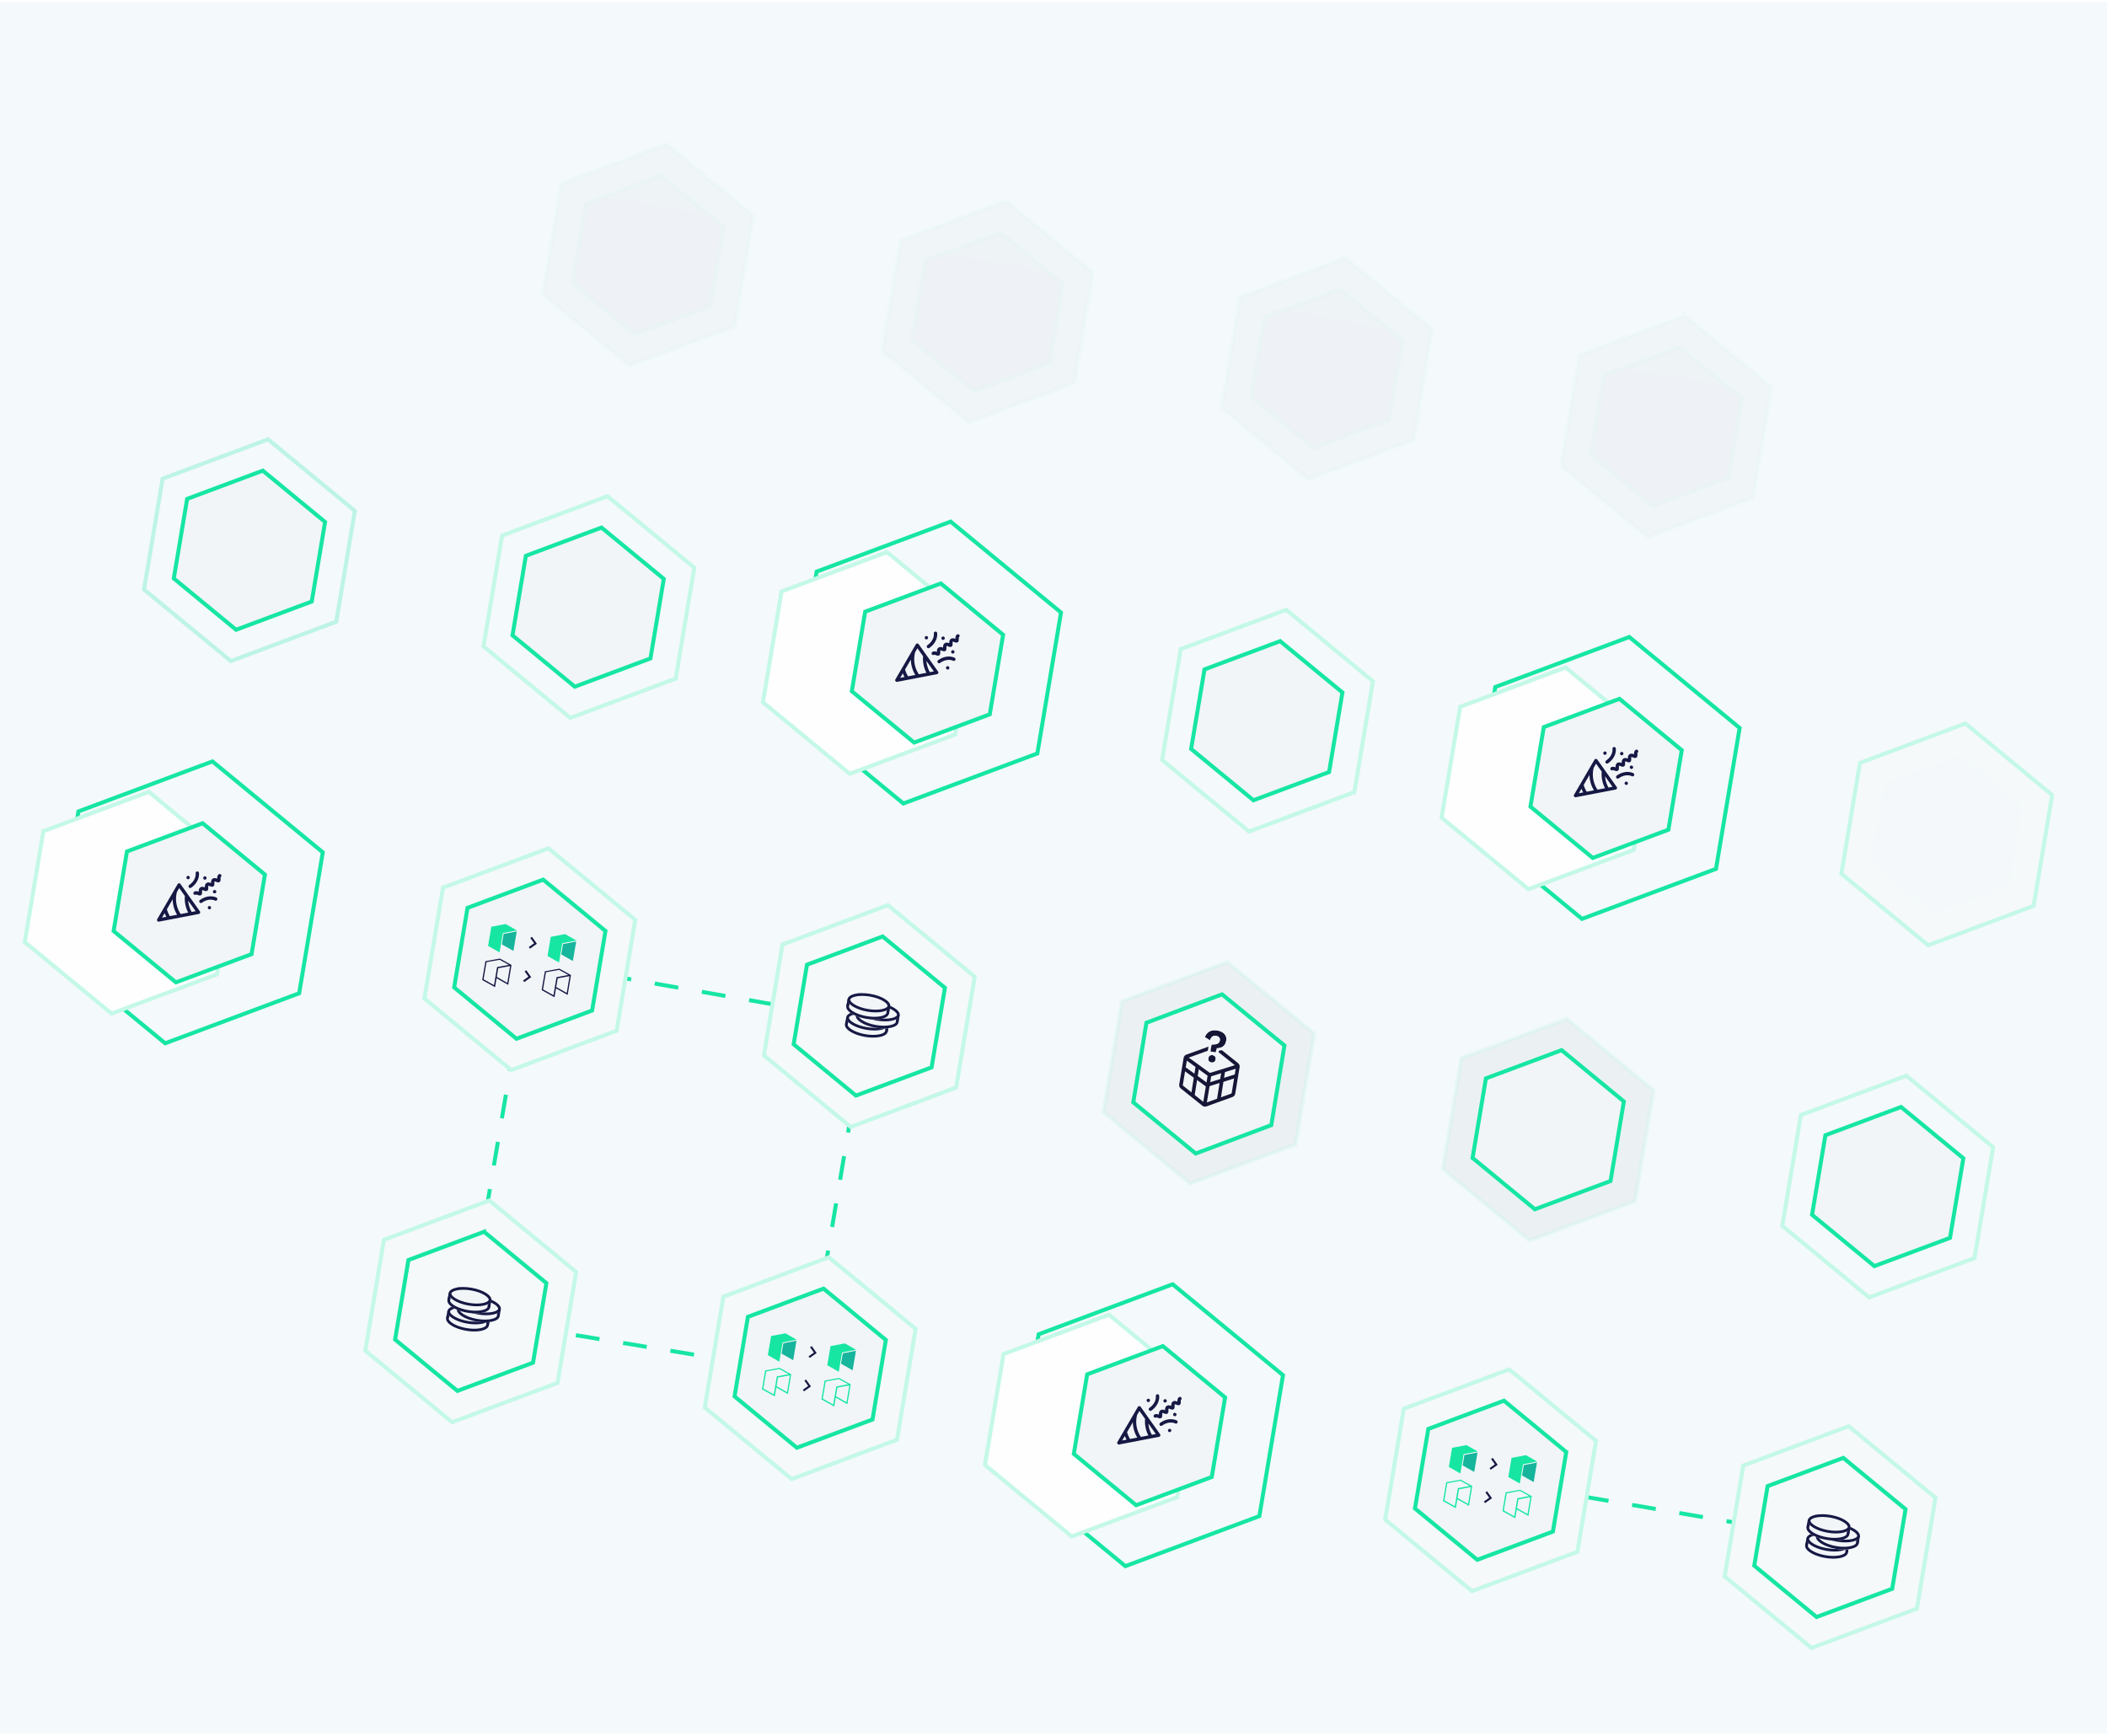 <svg width="528" height="435" fill="none" xmlns="http://www.w3.org/2000/svg"><g clip-path="url(#clip0_1694_68202)"><path d="M528 .508H0v433.984h528V.508z" fill="#F3F8FA" fill-opacity=".91"/><mask id="a" style="mask-type:alpha" maskUnits="userSpaceOnUse" x="0" y="0" width="528" height="435"><path d="M528 .508H0v433.984h528V.508z" fill="#F3F8FA" fill-opacity=".91"/></mask><g mask="url(#a)"><g opacity=".15"><path opacity=".15" d="M252.113 50.341l21.755 17.925-4.663 27.784-26.414 9.859-21.755-17.925 4.663-27.784 26.414-9.859z" fill="url(#paint0_linear_1694_68202)"/><path opacity=".15" d="M252.113 50.341l21.755 17.925-4.663 27.784-26.414 9.859-21.755-17.925 4.663-27.784 26.414-9.859z" fill="#fff"/><path opacity=".15" d="M252.113 50.341l21.755 17.925-4.663 27.784-26.414 9.859-21.755-17.925 4.663-27.784 26.414-9.859z" stroke="#00E599"/></g><g opacity=".15"><path opacity=".15" d="M167.041 36.096l21.755 17.924-4.658 27.784-26.418 9.86-21.756-17.926 4.663-27.783 26.414-9.86z" fill="url(#paint1_linear_1694_68202)"/><path opacity=".15" d="M167.041 36.096l21.755 17.924-4.658 27.784-26.418 9.86-21.756-17.926 4.663-27.783 26.414-9.86z" fill="#fff"/><path opacity=".15" d="M167.041 36.096l21.755 17.924-4.658 27.784-26.418 9.86-21.756-17.926 4.663-27.783 26.414-9.86z" stroke="#00E599"/></g><g opacity=".02"><path opacity=".02" d="M81.974 21.852l21.755 17.924-4.663 27.785-26.414 9.858-21.755-17.924L55.56 31.71l26.414-9.86z" fill="url(#paint2_linear_1694_68202)"/><path opacity=".02" d="M81.974 21.852l21.755 17.924-4.663 27.785-26.414 9.858-21.755-17.924L55.56 31.71l26.414-9.86z" fill="#fff"/><path opacity=".02" d="M81.974 21.852l21.755 17.924-4.663 27.785-26.414 9.858-21.755-17.924L55.56 31.71l26.414-9.86z" stroke="#00E599"/></g><g opacity=".15"><path opacity=".15" d="M335.864 72.43l15.613 12.863-3.343 19.939-18.96 7.075-15.613-12.863 3.347-19.94 18.956-7.075z" fill="url(#paint3_linear_1694_68202)"/><path opacity=".15" d="M335.864 72.43l15.613 12.863-3.343 19.939-18.96 7.075-15.613-12.863 3.347-19.94 18.956-7.075z" fill="#F1F5F6"/><path opacity=".15" d="M335.864 72.43l15.613 12.863-3.343 19.939-18.96 7.075-15.613-12.863 3.347-19.94 18.956-7.075z" stroke="#00E599"/></g><g opacity=".15"><path opacity=".15" d="M250.797 58.187l15.613 12.864-3.347 19.939-18.956 7.075-15.613-12.864 3.347-19.939 18.956-7.075z" fill="url(#paint4_linear_1694_68202)"/><path opacity=".15" d="M250.797 58.187l15.613 12.864-3.347 19.939-18.956 7.075-15.613-12.864 3.347-19.939 18.956-7.075z" fill="#F1F5F6"/><path opacity=".15" d="M250.797 58.187l15.613 12.864-3.347 19.939-18.956 7.075-15.613-12.864 3.347-19.939 18.956-7.075z" stroke="#00E599"/></g><g opacity=".15"><path opacity=".15" d="M165.729 43.941l15.609 12.864-3.343 19.939-18.96 7.075-15.608-12.864 3.342-19.938 18.96-7.076z" fill="url(#paint5_linear_1694_68202)"/><path opacity=".15" d="M165.729 43.941l15.609 12.864-3.343 19.939-18.96 7.075-15.608-12.864 3.342-19.938 18.96-7.076z" fill="#F1F5F6"/><path opacity=".15" d="M165.729 43.941l15.609 12.864-3.343 19.939-18.96 7.075-15.608-12.864 3.342-19.938 18.96-7.076z" stroke="#00E599"/></g><path d="M373.521 371.066l85.484 14.686M217.254 255.844l-84.804-14.911-15.152 89.241 85.031 14.007 14.925-88.337z" stroke="#00E599" stroke-dasharray="6 6"/><path d="M492.515 181.327l21.751 17.925-4.659 27.784-26.418 9.859-21.751-17.925 4.659-27.784 26.418-9.859z" fill="url(#paint6_linear_1694_68202)"/><path d="M492.515 181.327l21.751 17.925-4.659 27.784-26.418 9.859-21.751-17.925 4.659-27.784 26.418-9.859z" fill="#F5F9FA"/><path d="M492.515 181.327l21.751 17.925-4.659 27.784-26.418 9.859-21.751-17.925 4.659-27.784 26.418-9.859zm-14.808 88.257l21.755 17.924-4.663 27.784-26.414 9.859-21.755-17.924 4.658-27.784 26.419-9.859z" stroke="#BFF8E5"/><g opacity=".25"><path opacity=".25" d="M392.636 255.34l21.755 17.925-4.663 27.784-26.414 9.859-21.755-17.925 4.663-27.784 26.414-9.859z" fill="url(#paint7_linear_1694_68202)"/><path opacity=".25" d="M392.636 255.34l21.755 17.925-4.663 27.784-26.414 9.859-21.755-17.925 4.663-27.784 26.414-9.859z" fill="#fff"/><path opacity=".25" d="M392.636 255.34l21.755 17.925-4.663 27.784-26.414 9.859-21.755-17.925 4.663-27.784 26.414-9.859z" stroke="#00E599"/></g><g opacity=".15"><path opacity=".15" d="M337.18 64.584l21.755 17.924-4.663 27.784-26.414 9.859-21.755-17.925 4.663-27.784 26.414-9.858z" fill="url(#paint8_linear_1694_68202)"/><path opacity=".15" d="M337.18 64.584l21.755 17.924-4.663 27.784-26.414 9.859-21.755-17.925 4.663-27.784 26.414-9.858z" fill="#fff"/><path opacity=".15" d="M337.18 64.584l21.755 17.924-4.663 27.784-26.414 9.859-21.755-17.925 4.663-27.784 26.414-9.858z" stroke="#00E599"/></g><g opacity=".15"><path opacity=".15" d="M422.224 79.09l21.756 17.925-4.664 27.784-26.413 9.859-21.756-17.924 4.664-27.785 26.413-9.858z" fill="url(#paint9_linear_1694_68202)"/><path opacity=".15" d="M422.224 79.09l21.756 17.925-4.664 27.784-26.413 9.859-21.756-17.924 4.664-27.785 26.413-9.858z" fill="#fff"/><path opacity=".15" d="M422.224 79.09l21.756 17.925-4.664 27.784-26.413 9.859-21.756-17.924 4.664-27.785 26.413-9.858z" stroke="#00E599"/></g><g opacity=".25"><path opacity=".25" d="M307.569 241.096l21.755 17.925-4.663 27.784-26.414 9.859-21.755-17.925 4.663-27.784 26.414-9.859z" fill="url(#paint10_linear_1694_68202)"/><path opacity=".25" d="M307.569 241.096l21.755 17.925-4.663 27.784-26.414 9.859-21.755-17.925 4.663-27.784 26.414-9.859z" fill="#F5F9FA"/><path opacity=".25" d="M307.569 241.096l21.755 17.925-4.663 27.784-26.414 9.859-21.755-17.925 4.663-27.784 26.414-9.859z" stroke="#00E599"/></g><path d="M152.238 124.352l21.75 17.924-4.658 27.784-26.419 9.859-21.75-17.924 4.658-27.784 26.419-9.859z" stroke="#BFF8E5"/><path opacity=".25" d="M67.166 110.106l21.756 17.925-4.659 27.784-26.418 9.859-21.753-17.925 4.66-27.784 26.414-9.859z" stroke="#00E599"/><g opacity=".05"><path opacity=".05" d="M491.194 189.173l15.613 12.864-3.347 19.939-18.955 7.075-15.613-12.863 3.347-19.94 18.955-7.075z" fill="url(#paint11_linear_1694_68202)"/><path opacity=".05" d="M491.194 189.173l15.613 12.864-3.347 19.939-18.955 7.075-15.613-12.863 3.347-19.94 18.955-7.075z" fill="#010129"/><path opacity=".05" d="M491.194 189.173l15.613 12.864-3.347 19.939-18.955 7.075-15.613-12.863 3.347-19.94 18.955-7.075z" stroke="#00E599"/></g><path d="M476.391 277.429l15.613 12.864-3.347 19.939-18.956 7.076-15.613-12.864 3.347-19.939 18.956-7.076z" fill="url(#paint12_linear_1694_68202)"/><path d="M476.391 277.429l15.613 12.864-3.347 19.939-18.956 7.076-15.613-12.864 3.347-19.939 18.956-7.076z" fill="#F1F5F6"/><path d="M476.391 277.429l15.613 12.864-3.347 19.939-18.956 7.076-15.613-12.864 3.347-19.939 18.956-7.076z" stroke="#00E599"/><path d="M391.319 263.186l15.613 12.863-3.347 19.939-18.955 7.075-15.613-12.863 3.346-19.939 18.956-7.075z" fill="url(#paint13_linear_1694_68202)"/><path d="M391.319 263.186l15.613 12.863-3.347 19.939-18.955 7.075-15.613-12.863 3.346-19.939 18.956-7.075z" fill="#F1F5F6"/><path d="M391.319 263.186l15.613 12.863-3.347 19.939-18.955 7.075-15.613-12.863 3.346-19.939 18.956-7.075z" stroke="#00E599"/><g opacity=".15"><path opacity=".15" d="M420.907 86.936L436.521 99.8l-3.347 19.939-18.956 7.075-15.613-12.864 3.347-19.939 18.955-7.075z" fill="url(#paint14_linear_1694_68202)"/><path opacity=".15" d="M420.907 86.936L436.521 99.8l-3.347 19.939-18.956 7.075-15.613-12.864 3.347-19.939 18.955-7.075z" fill="#F1F5F6"/><path opacity=".15" d="M420.907 86.936L436.521 99.8l-3.347 19.939-18.956 7.075-15.613-12.864 3.347-19.939 18.955-7.075z" stroke="#00E599"/></g><path d="M65.855 117.953l15.608 12.864-3.342 19.939-18.96 7.075-15.609-12.863 3.343-19.939 18.96-7.076z" fill="url(#paint15_linear_1694_68202)"/><path d="M65.855 117.953l15.608 12.864-3.342 19.939-18.96 7.075-15.609-12.863 3.343-19.939 18.96-7.076z" fill="#F1F5F6"/><path d="M65.855 117.953l15.608 12.864-3.342 19.939-18.96 7.075-15.609-12.863 3.343-19.939 18.96-7.076z" stroke="#00E599"/><path d="M207.693 315.106l21.755 17.925-4.663 27.784-26.414 9.859-21.755-17.925 4.663-27.784 26.414-9.859zm-70.264-102.502l21.756 17.925-4.663 27.784-26.414 9.859-21.755-17.925 4.663-27.784 26.413-9.859zm-14.807 88.256l21.755 17.925-4.659 27.784-26.418 9.859-21.755-17.925 4.663-27.783 26.414-9.86z" fill="#F5F9FA" stroke="#BFF8E5"/><path d="M206.377 322.95l15.609 12.864-3.343 19.939-18.955 7.075-15.613-12.864 3.342-19.938 18.96-7.076z" fill="url(#paint16_linear_1694_68202)"/><path d="M206.377 322.95l15.609 12.864-3.343 19.939-18.955 7.075-15.613-12.864 3.342-19.938 18.96-7.076z" fill="#F1F5F6"/><path d="M206.377 322.95l15.609 12.864-3.343 19.939-18.955 7.075-15.613-12.864 3.342-19.938 18.96-7.076z" stroke="#00E599"/><path d="M136.113 220.45l15.614 12.864-3.347 19.939-18.956 7.075-15.613-12.864 3.347-19.939 18.955-7.075z" fill="url(#paint17_linear_1694_68202)"/><path d="M136.113 220.45l15.614 12.864-3.347 19.939-18.956 7.075-15.613-12.864 3.347-19.939 18.955-7.075z" fill="#F1F5F6"/><path d="M136.113 220.45l15.614 12.864-3.347 19.939-18.956 7.075-15.613-12.864 3.347-19.939 18.955-7.075z" stroke="#00E599"/><path d="M121.31 308.706l15.613 12.864-3.347 19.939-18.955 7.075-15.613-12.863 3.347-19.94 18.955-7.075z" fill="url(#paint18_linear_1694_68202)"/><path d="M121.31 308.706l15.613 12.864-3.347 19.939-18.955 7.075-15.613-12.863 3.347-19.94 18.955-7.075z" fill="#F5F9FA"/><path d="M121.31 308.706l15.613 12.864-3.347 19.939-18.955 7.075-15.613-12.863 3.347-19.94 18.955-7.075z" stroke="#00E599"/><path d="M222.502 226.852l21.755 17.925-4.663 27.784-26.414 9.859-21.755-17.925 4.658-27.784 26.419-9.859z" fill="#F5F9FA" stroke="#BFF8E5"/><path d="M221.185 234.696l15.609 12.864-3.343 19.939-18.96 7.075-15.608-12.864 3.342-19.939 18.96-7.075z" fill="url(#paint19_linear_1694_68202)"/><path d="M221.185 234.696l15.609 12.864-3.343 19.939-18.96 7.075-15.608-12.864 3.342-19.939 18.96-7.075z" fill="#F5F9FA"/><path d="M221.185 234.696l15.609 12.864-3.343 19.939-18.96 7.075-15.608-12.864 3.342-19.939 18.96-7.075z" stroke="#00E599"/><path d="M132.798 237.757l1.746-1.235-1.239-1.742-.412.292.955 1.331-1.339.943.289.411zm-1.425 8.371l1.746-1.236-1.239-1.741-.412.292.955 1.331-1.339.943.289.411z" fill="#000231"/><path d="M123.124 232.261l-.814 4.793 2.881 1.637.823-4.835 3.519-.673-2.818-1.603-3.591.681z" fill="#00E599"/><path d="M126.204 234.065l-.443 2.607 2.903 1.644.828-4.887-3.288.636z" fill="#00AF92"/><path fill-rule="evenodd" clip-rule="evenodd" d="M124.055 247.398l-3.22-1.788.805-4.72 3.646-.654 2.894 1.606-.827 4.979-2.918-1.656-.38 2.233zm-2.872-1.966l2.614 1.459.769-4.524 2.954-.55-2.302-1.282-3.307.598-.728 4.299zm5.939.889l-2.632-1.493.37-2.174 2.963-.543-.701 4.21z" fill="#000231"/><path d="M138.018 234.789l-.814 4.793 2.881 1.638.823-4.835 3.524-.674-2.823-1.603-3.591.681z" fill="#00E599"/><path d="M141.098 236.593l-.443 2.607 2.904 1.644.832-4.887-3.293.636z" fill="#00AF92"/><path fill-rule="evenodd" clip-rule="evenodd" d="M138.954 249.926l-3.221-1.788.805-4.72 3.641-.654 2.9 1.606-.828 4.979-2.917-1.656-.38 2.233zm-2.872-1.966l2.614 1.459.769-4.524 2.953-.55-2.302-1.282-3.306.598-.728 4.299zm5.938.889l-2.637-1.493.371-2.174 2.967-.543-.701 4.21z" fill="#000231"/><path d="M202.904 340.328l1.746-1.236-1.24-1.741-.411.292.954 1.331-1.339.943.29.411zm-1.425 8.37l1.746-1.235-1.24-1.741-.411.291.954 1.332-1.339.943.29.41z" fill="#000231"/><path d="M193.229 334.831l-.814 4.794 2.881 1.637.823-4.835 3.519-.673-2.818-1.603-3.591.68z" fill="#00E599"/><path d="M196.309 336.636l-.443 2.606 2.904 1.645.827-4.887-3.288.636z" fill="#00AF92"/><path fill-rule="evenodd" clip-rule="evenodd" d="M194.161 349.969l-3.221-1.789.806-4.719 3.645-.654 2.895 1.606-.828 4.979-2.917-1.657-.38 2.234zm-2.872-1.967l2.614 1.459.769-4.523 2.953-.55-2.302-1.283-3.306.599-.728 4.298zm5.938.89l-2.632-1.493.371-2.174 2.962-.544-.701 4.211z" fill="#00E599"/><path d="M208.123 337.359l-.814 4.794 2.881 1.638.823-4.836 3.524-.673-2.823-1.603-3.591.68z" fill="#00E599"/><path d="M211.203 339.164l-.443 2.607 2.904 1.644.832-4.887-3.293.636z" fill="#00AF92"/><path fill-rule="evenodd" clip-rule="evenodd" d="M209.059 352.497l-3.22-1.788.805-4.72 3.641-.654 2.899 1.606-.828 4.979-2.917-1.656-.38 2.233zm-2.872-1.966l2.614 1.459.769-4.524 2.954-.55-2.303-1.283-3.306.599-.728 4.299zm5.939.889l-2.637-1.493.371-2.174 2.967-.543-.701 4.21z" fill="#00E599"/><path d="M378.198 343.19l21.755 17.925-4.663 27.784-26.414 9.859-21.755-17.925 4.663-27.784 26.414-9.859z" fill="#F5F9FA" stroke="#BFF8E5"/><path d="M376.882 351.036l15.613 12.863-3.347 19.939-18.956 7.076-15.613-12.864 3.343-19.939 18.96-7.075z" fill="url(#paint20_linear_1694_68202)"/><path d="M376.882 351.036l15.613 12.863-3.347 19.939-18.956 7.076-15.613-12.864 3.343-19.939 18.96-7.075z" fill="#F1F5F6"/><path d="M376.882 351.036l15.613 12.863-3.347 19.939-18.956 7.076-15.613-12.864 3.343-19.939 18.96-7.075z" stroke="#00E599"/><path d="M463.27 357.437l21.751 17.925-4.659 27.784-26.418 9.859-21.751-17.925 4.658-27.784 26.419-9.859z" fill="url(#paint21_linear_1694_68202)"/><path d="M463.27 357.437l21.751 17.925-4.659 27.784-26.418 9.859-21.751-17.925 4.658-27.784 26.419-9.859z" fill="#F5F9FA"/><path d="M463.27 357.437l21.751 17.925-4.659 27.784-26.418 9.859-21.751-17.925 4.658-27.784 26.419-9.859z" stroke="#BFF8E5"/><path d="M373.566 368.343l1.746-1.236-1.239-1.741-.412.292.95 1.331-1.334.943.289.411zm-1.424 8.37l1.746-1.235-1.239-1.741-.412.291.95 1.331-1.334.943.289.411z" fill="#000231"/><path d="M363.892 362.846l-.818 4.794 2.885 1.637.819-4.835 3.523-.674-2.817-1.602-3.592.68z" fill="#00E599"/><path d="M366.972 364.651l-.443 2.606 2.899 1.644.832-4.887-3.288.637z" fill="#00AF92"/><path fill-rule="evenodd" clip-rule="evenodd" d="M364.824 377.984l-3.22-1.789.805-4.719 3.645-.654 2.895 1.606-.828 4.979-2.917-1.657-.38 2.234zm-2.872-1.967l2.614 1.459.769-4.523 2.953-.55-2.302-1.283-3.306.599-.728 4.298zm5.938.89l-2.632-1.493.366-2.174 2.967-.544-.701 4.211z" fill="#00E599"/><path d="M378.786 365.374l-.814 4.794 2.881 1.638.823-4.836 3.524-.673-2.823-1.603-3.591.68z" fill="#00E599"/><path d="M381.866 367.179l-.443 2.606 2.904 1.645.832-4.888-3.293.637z" fill="#00AF92"/><path fill-rule="evenodd" clip-rule="evenodd" d="M379.722 380.512l-3.22-1.788.801-4.72 3.645-.654 2.899 1.606-.832 4.979-2.913-1.657-.38 2.234zm-2.872-1.967l2.615 1.46.768-4.524 2.954-.55-2.302-1.283-3.307.599-.728 4.298zm5.934.89l-2.632-1.493.371-2.174 2.967-.544-.706 4.211z" fill="#00E599"/><path d="M461.908 365.371l15.613 12.864-3.347 19.939-18.955 7.075-15.614-12.863 3.347-19.939 18.956-7.076z" fill="url(#paint22_linear_1694_68202)"/><path d="M461.908 365.371l15.613 12.864-3.347 19.939-18.955 7.075-15.614-12.863 3.347-19.939 18.956-7.076z" fill="#F5F9FA"/><path d="M461.908 365.371l15.613 12.864-3.347 19.939-18.955 7.075-15.614-12.863 3.347-19.939 18.956-7.076z" stroke="#00E599"/><path d="M306.234 249.198l15.641 12.827-3.298 19.947-18.942 7.12-15.64-12.827 3.297-19.947 18.942-7.12z" fill="url(#paint23_linear_1694_68202)"/><path d="M306.234 249.198l15.641 12.827-3.298 19.947-18.942 7.12-15.64-12.827 3.297-19.947 18.942-7.12z" fill="#F1F5F6"/><path d="M306.234 249.198l15.641 12.827-3.298 19.947-18.942 7.12-15.64-12.827 3.297-19.947 18.942-7.12z" stroke="#00E599"/><path d="M463.075 389.136c-.212 1.229-2.782 1.811-5.735 1.3-2.953-.511-5.174-1.922-4.962-3.152.548-3.148 2.782-1.812 5.735-1.3 2.954.511 5.469.226 4.962 3.152z" fill="#F1F5F6"/><path fill-rule="evenodd" clip-rule="evenodd" d="M462.116 389.372c.222-.152.276-.278.29-.352.113-.65.036-1.01-.073-1.219-.108-.2-.307-.369-.683-.514-.389-.149-.895-.245-1.537-.335l-.611-.083a36.22 36.22 0 01-1.506-.217c-.602-.105-1.181-.244-1.701-.368l-.402-.095c-.638-.15-1.14-.248-1.552-.249-.393-.002-.624.085-.787.237-.181.167-.38.507-.506 1.223-.014.075 0 .212.154.429.158.219.429.472.836.729.805.511 2.008.966 3.42 1.21 1.411.244 2.695.221 3.627.01.466-.107.81-.252 1.031-.406zm-4.776 1.064c2.953.511 5.523-.071 5.735-1.3.421-2.428-1.239-2.645-3.505-2.941a33.72 33.72 0 01-1.457-.211c-.578-.101-1.13-.233-1.65-.357-2.117-.506-3.646-.872-4.085 1.657-.212 1.23 2.009 2.641 4.962 3.152z" fill="#000231"/><path d="M463.383 387.354c-.213 1.23-2.782 1.812-5.736 1.301-2.953-.511-5.174-1.922-4.961-3.151.217-1.23 2.781-1.812 5.735-1.301 2.953.511 5.174 1.922 4.962 3.151z" fill="#F1F5F6"/><path fill-rule="evenodd" clip-rule="evenodd" d="M462.428 387.591c.217-.152.276-.277.285-.352.014-.075.005-.212-.149-.429-.158-.22-.434-.472-.837-.728-.805-.512-2.013-.967-3.419-1.211-1.411-.244-2.7-.221-3.632-.009-.466.105-.81.251-1.031.404-.217.153-.276.278-.29.353-.013.075 0 .212.154.429.158.22.434.472.837.729.805.511 2.008.966 3.419 1.21s2.7.221 3.627.01c.471-.106.81-.252 1.036-.406zm-4.781 1.064c2.954.511 5.523-.071 5.736-1.301.212-1.229-2.009-2.64-4.962-3.151-2.954-.511-5.518.071-5.735 1.301-.213 1.229 2.008 2.64 4.961 3.151z" fill="#000231"/><path fill-rule="evenodd" clip-rule="evenodd" d="M452.379 387.284l.312-1.78.443.076-.308 1.782-.447-.078zm10.248 1.774l.313-1.78.443.076-.308 1.782-.448-.078z" fill="#000231"/><path d="M465.766 386.85c-.212 1.229-2.781 1.812-5.735 1.3-2.953-.511-5.174-1.922-4.961-3.151.429-2.48 3.057-3.402 6.011-2.89 2.953.511 5.115 2.261 4.685 4.741z" fill="#F1F5F6"/><path fill-rule="evenodd" clip-rule="evenodd" d="M464.812 387.087c.217-.152.271-.278.285-.353.172-.99-.158-1.827-.873-2.501-.728-.694-1.872-1.216-3.261-1.456-1.384-.241-2.637-.132-3.559.275-.896.396-1.493 1.072-1.665 2.062-.013.075 0 .213.154.429.158.22.43.472.837.729.805.512 2.008.966 3.419 1.21 1.411.245 2.696.221 3.627.01.471-.106.81-.251 1.036-.405zm-4.781 1.063c2.954.512 5.523-.071 5.735-1.3.43-2.48-1.732-4.23-4.685-4.741-2.954-.512-5.582.41-6.011 2.89-.213 1.229 2.008 2.64 4.961 3.151z" fill="#000231"/><path d="M466.078 385.069c-.217 1.229-2.781 1.812-5.735 1.3-2.953-.511-5.174-1.922-4.961-3.151.212-1.23 2.777-1.812 5.73-1.301 2.954.511 5.179 1.922 4.966 3.152z" fill="#F1F5F6"/><path fill-rule="evenodd" clip-rule="evenodd" d="M465.12 385.306c.217-.152.276-.278.289-.353.014-.074 0-.212-.154-.429-.158-.219-.434-.472-.836-.728-.806-.512-2.009-.967-3.42-1.211-1.411-.244-2.7-.22-3.627-.009-.471.106-.814.251-1.036.405-.217.152-.276.278-.285.352-.013.075-.004.213.149.43.159.219.435.471.837.728.805.512 2.013.967 3.419 1.211 1.412.244 2.701.22 3.632.009.466-.106.81-.251 1.032-.405zm-4.777 1.063c2.954.512 5.518-.071 5.735-1.3.213-1.23-2.012-2.641-4.966-3.152-2.953-.511-5.518.071-5.73 1.301-.213 1.229 2.008 2.64 4.961 3.151z" fill="#000231"/><path fill-rule="evenodd" clip-rule="evenodd" d="M455.07 384.999l.312-1.781.443.077-.307 1.781-.448-.077zm10.253 1.774l.308-1.781.443.077-.308 1.781-.443-.077z" fill="#000231"/><path d="M463.401 384.606c-.213 1.23-2.782 1.812-5.735 1.301-2.954-.511-5.175-1.923-4.962-3.152.665-3.816 3.057-3.401 6.011-2.89 2.953.511 5.305 1.179 4.686 4.741z" fill="#F1F5F6"/><path fill-rule="evenodd" clip-rule="evenodd" d="M462.442 384.843c.221-.152.276-.278.289-.352.145-.82.104-1.415-.031-1.854a2.002 2.002 0 00-.715-1.009c-.728-.558-1.882-.835-3.388-1.095-.746-.129-1.415-.245-2.026-.293-.615-.048-1.117-.024-1.529.098a1.823 1.823 0 00-.99.688c-.281.377-.525.954-.679 1.845-.013.074 0 .212.154.428.158.22.43.473.837.729.805.512 2.008.967 3.419 1.211 1.411.244 2.696.22 3.628.009.465-.106.809-.251 1.031-.405zm-4.776 1.064c2.953.511 5.522-.071 5.735-1.301.619-3.562-1.733-4.23-4.686-4.741-2.954-.511-5.346-.926-6.011 2.89-.213 1.229 2.008 2.641 4.962 3.152z" fill="#000231"/><path d="M463.709 382.825c-.213 1.23-2.777 1.812-5.731 1.301-2.953-.512-5.174-1.922-4.961-3.152.212-1.229 2.777-1.812 5.73-1.301 2.953.512 5.179 1.923 4.962 3.152z" fill="#F1F5F6"/><path fill-rule="evenodd" clip-rule="evenodd" d="M462.754 383.062c.217-.152.276-.278.29-.353.013-.074 0-.212-.154-.428-.158-.22-.434-.472-.837-.729-.805-.512-2.008-.966-3.419-1.211-1.411-.244-2.7-.22-3.627-.009-.471.106-.815.251-1.036.405-.217.152-.276.278-.29.353-.009.074 0 .212.154.429.158.219.434.471.837.728.805.512 2.008.967 3.419 1.211 1.411.244 2.7.221 3.632.009.466-.106.81-.251 1.031-.405zm-4.776 1.064c2.954.511 5.518-.071 5.731-1.301.217-1.229-2.009-2.64-4.962-3.152-2.953-.511-5.518.072-5.73 1.301-.213 1.23 2.008 2.64 4.961 3.152z" fill="#000231"/><path fill-rule="evenodd" clip-rule="evenodd" d="M452.704 382.755l.308-1.781.447.077-.307 1.781-.448-.077zm10.254 1.774l.307-1.781.443.077-.307 1.781-.443-.077z" fill="#000231"/><path fill-rule="evenodd" clip-rule="evenodd" d="M303.186 268.947a.453.453 0 01.375.52l-1.18 7.133a.454.454 0 01-.896-.148l1.181-7.133a.452.452 0 01.52-.372z" fill="#000023"/><path fill-rule="evenodd" clip-rule="evenodd" d="M310.309 267.17a.453.453 0 01-.299.565l-6.766 2.089a.454.454 0 01-.565-.298.455.455 0 01.298-.565l6.766-2.089a.454.454 0 01.566.298z" fill="#000023"/><path fill-rule="evenodd" clip-rule="evenodd" d="M303.796 261.959c.357-.13.76-.063 1.063.176l5.378 4.298c.312.249.466.645.398 1.038l-1.09 6.607c-.064.393-.34.719-.71.855l-6.482 2.341c-.362.13-.764.064-1.063-.175l-5.377-4.298a1.106 1.106 0 01-.403-1.039l1.095-6.606c.063-.393.334-.72.71-.855l6.481-2.342zm.498.881a.201.201 0 00-.19-.031l-6.482 2.341a.207.207 0 00-.126.153l-1.09 6.607a.19.19 0 00.068.185l5.382 4.298a.195.195 0 00.19.031l6.481-2.341a.207.207 0 00.127-.152l1.09-6.607a.187.187 0 00-.073-.185l-5.377-4.299z" fill="#000023"/><path fill-rule="evenodd" clip-rule="evenodd" d="M300.097 267.093a.452.452 0 01.375.517l-1.09 6.831a.454.454 0 01-.52.375.457.457 0 01-.376-.517l1.09-6.831a.455.455 0 01.521-.375zm6.518.957c.244.039.416.27.375.517l-1.09 6.831a.454.454 0 01-.52.375.457.457 0 01-.376-.518l1.091-6.83a.452.452 0 01.52-.375z" fill="#000023"/><path fill-rule="evenodd" clip-rule="evenodd" d="M297.012 264.976a.454.454 0 01.633-.1l5.731 4.151a.448.448 0 01.099.631.45.45 0 01-.629.101l-5.73-4.152a.452.452 0 01-.104-.631zm-.439 2.676a.45.45 0 01.629-.1l5.735 4.151a.456.456 0 01.099.631.455.455 0 01-.633.101l-5.731-4.152a.448.448 0 01-.099-.631z" fill="#000023"/><path fill-rule="evenodd" clip-rule="evenodd" d="M310.002 269.578a.454.454 0 01-.299.566l-6.961 2.175a.451.451 0 01-.271-.863l6.961-2.175a.458.458 0 01.57.297z" fill="#000023"/><path d="M305.045 258.262c.497.081.927.237 1.289.467.366.222.633.509.8.861.172.352.222.757.149 1.214-.081.473-.235.851-.475 1.136a1.831 1.831 0 01-.841.59c-.33.107-.683.153-1.058.14l-.258 1.087-1.33-.22.303-1.783c.457.019.828-.005 1.118-.07.289-.066.506-.176.655-.329.15-.154.245-.352.285-.596.05-.3-.004-.552-.158-.755-.158-.204-.425-.337-.801-.399-.366-.061-.683.009-.94.209-.258.192-.448.496-.566.914l-1.289-.82c.154-.395.371-.732.652-1.01.28-.285.619-.484 1.026-.595.412-.118.891-.132 1.439-.041zm-1.176 6.18c.28.045.484.164.619.357.136.192.181.426.136.702-.045.284-.163.495-.357.633-.186.131-.421.173-.697.128-.276-.046-.484-.161-.62-.346-.14-.192-.18-.43-.135-.714.045-.276.163-.482.353-.621.189-.139.425-.185.701-.139z" fill="#000023"/><path fill-rule="evenodd" clip-rule="evenodd" d="M301.928 259.908c.154-.396.371-.733.651-1.01.281-.286.62-.484 1.027-.596.412-.117.891-.131 1.438-.041.498.082.927.238 1.289.468.367.222.633.508.801.86.172.352.221.757.149 1.214-.081.473-.235.852-.475 1.136a1.831 1.831 0 01-.841.59c-.33.107-.683.154-1.058.141l-.258 1.086-1.33-.219.303-1.783c.457.018.828-.005 1.117-.071.29-.066.507-.176.656-.329.149-.153.244-.352.285-.596.05-.3-.005-.551-.158-.755-.159-.204-.425-.337-.801-.399-.366-.061-.683.009-.941.209a1.3 1.3 0 00-.28.292 1.913 1.913 0 00-.285.622l-1.289-.819zm1.891 1.173c.339.006.592-.018.773-.059.203-.047.289-.11.317-.14.04-.04.081-.105.104-.235.022-.151-.009-.205-.032-.233-.009-.012-.081-.094-.366-.141-.213-.035-.331.008-.417.076l-.004.003-.005.004c-.104.077-.23.234-.321.558l-.049.167zm-.819.312l-1.904-1.212.199-.518c.185-.475.452-.894.8-1.243a2.926 2.926 0 011.326-.77c.533-.151 1.117-.16 1.736-.058a4.1 4.1 0 011.534.561c.465.283.823.662 1.053 1.139.245.501.303 1.052.209 1.622-.095.556-.29 1.057-.62 1.457a2.534 2.534 0 01-1.144.798l-.005.003-.004.002c-.24.076-.484.127-.733.154l-.281 1.2-.049-.008c.194.337.239.717.176 1.091-.068.418-.262.805-.624 1.071l-.009.005-.005.004c-.366.252-.787.306-1.198.239-.407-.068-.792-.255-1.054-.61l-.005-.007-.004-.006c-.262-.37-.317-.798-.249-1.216.063-.374.226-.719.52-.975l-.131-.022.466-2.701zm1.488 3.405c-.136-.192-.339-.312-.62-.357-.276-.046-.511.001-.701.139-.19.139-.307.346-.353.621-.045.284-.004.522.132.715.14.184.348.299.624.345.276.046.511.003.696-.127.195-.139.312-.35.358-.634.045-.276 0-.51-.136-.702z" fill="#F1F5F6"/><path d="M150.731 132.215l15.613 12.864-3.347 19.939-18.955 7.075-15.613-12.863 3.347-19.939 18.955-7.076z" fill="url(#paint24_linear_1694_68202)"/><path d="M150.731 132.215l15.613 12.864-3.347 19.939-18.955 7.075-15.613-12.863 3.347-19.939 18.955-7.076z" fill="#F1F5F6"/><path d="M150.731 132.215l15.613 12.864-3.347 19.939-18.955 7.075-15.613-12.863 3.347-19.939 18.955-7.076z" stroke="#00E599"/><path d="M322.3 152.819l21.75 17.924-4.658 27.784-26.419 9.859-21.75-17.924 4.658-27.784 26.419-9.859z" stroke="#BFF8E5"/><path d="M320.793 160.682l15.613 12.863-3.347 19.939-18.955 7.076-15.613-12.864 3.347-19.939 18.955-7.075z" fill="url(#paint25_linear_1694_68202)"/><path d="M320.793 160.682l15.613 12.863-3.347 19.939-18.955 7.076-15.613-12.864 3.347-19.939 18.955-7.075z" fill="#F1F5F6"/><path d="M320.793 160.682l15.613 12.863-3.347 19.939-18.955 7.076-15.613-12.864 3.347-19.939 18.955-7.075zM53.24 190.823l27.653 22.787-5.925 35.32-33.578 12.533-27.656-22.787 5.926-35.32 33.58-12.533z" stroke="#00E599"/><g filter="url(#filter0_d_1694_68202)"><path d="M52.282 198.456l21.75 17.924-4.658 27.784-26.418 9.859-21.752-17.924 4.66-27.784 26.418-9.859z" fill="url(#paint26_linear_1694_68202)"/><path d="M52.282 198.456l21.75 17.924-4.658 27.784-26.418 9.859-21.752-17.924 4.66-27.784 26.418-9.859z" fill="#fff"/><path d="M52.282 198.456l21.75 17.924-4.658 27.784-26.418 9.859-21.752-17.924 4.66-27.784 26.418-9.859z" stroke="#BFF8E5"/></g><path d="M50.775 206.319l15.613 12.864-3.347 19.939-18.955 7.075-15.613-12.864 3.345-19.938 18.957-7.076z" fill="url(#paint27_linear_1694_68202)"/><path d="M50.775 206.319l15.613 12.864-3.347 19.939-18.955 7.075-15.613-12.864 3.345-19.938 18.957-7.076z" fill="#F1F5F6"/><path d="M50.775 206.319l15.613 12.864-3.347 19.939-18.955 7.075-15.613-12.864 3.345-19.938 18.957-7.076z" stroke="#00E599"/><path d="M45.225 221.545a.424.424 0 00-.71.031l-5.115 8.776a.42.42 0 00.443.625l9.982-1.919a.419.419 0 00.263-.656l-4.863-6.857zm-.312 1.019l1.416 1.992a7.607 7.607 0 00.832 4.158l-1.886.363a6.775 6.775 0 01-.936-5.53l.574-.983zm-2.347 7.033a6.6 6.6 0 01-.75-1.715l1.456-2.498a7.535 7.535 0 001.112 3.864l-1.818.349zm-1.316-.75c.127.315.271.622.439.919l-1.095.21.656-1.129zm6.78-.3a6.801 6.801 0 01-.869-2.815l1.864 2.624-.995.191zm1.976-2.404c.131.19.394.234.584.1 1.827-1.293 3.265-.552 3.279-.545a.421.421 0 00.398-.741c-.077-.041-1.918-.99-4.161.601a.417.417 0 00-.1.585zm-2.677-3.771c.131.19.398.234.583.1 2.248-1.59 1.959-3.636 1.945-3.723a.418.418 0 10-.828.128c0 .016.227 1.616-1.6 2.909a.418.418 0 00-.1.586zm1.316 1.129a.42.42 0 00.484.687c.23-.07.828.444 1.262.137.425-.303.15-1.02.285-1.231.244-.058.832.44 1.257.138.43-.303.154-1.021.29-1.232.244-.058.828.441 1.257.138.425-.303.15-1.02.285-1.232.244-.058.832.441 1.258.138.434-.306.149-1.04.289-1.235a.418.418 0 00.095-.583.417.417 0 00-.584-.1c-.384.27-.398.743-.393 1.082-.317-.117-.769-.259-1.153.011-.38.271-.394.743-.39 1.083-.32-.117-.773-.26-1.153.011-.384.271-.398.743-.393 1.083-.317-.118-.77-.26-1.154.011-.38.271-.393.743-.389 1.083-.32-.118-.768-.26-1.153.011zm2.945-3.116a.418.418 0 00.099-.586.416.416 0 00-.583-.1.424.424 0 00-.104.586.42.42 0 00.587.1zm2.12 3.5a.422.422 0 00.484-.344.418.418 0 00-.344-.485.417.417 0 00-.483.344.418.418 0 00.343.485zm-1.46 3.244a.418.418 0 00-.1.586c.136.19.398.234.588.1a.422.422 0 00-.488-.686zm-4.867-6.857a.418.418 0 00.1-.586.416.416 0 00-.584-.1.419.419 0 00-.1.586c.132.19.394.235.584.1z" fill="#000231"/><path d="M238.227 130.727l27.654 22.786-5.925 35.32-33.579 12.534-27.657-22.787 5.925-35.32 33.582-12.533z" stroke="#00E599"/><g filter="url(#filter1_d_1694_68202)"><path d="M237.269 138.359l21.751 17.925-4.659 27.784-26.418 9.859-21.751-17.925 4.658-27.784 26.419-9.859z" fill="url(#paint28_linear_1694_68202)"/><path d="M237.269 138.359l21.751 17.925-4.659 27.784-26.418 9.859-21.751-17.925 4.658-27.784 26.419-9.859z" fill="#fff"/><path d="M237.269 138.359l21.751 17.925-4.659 27.784-26.418 9.859-21.751-17.925 4.658-27.784 26.419-9.859z" stroke="#BFF8E5"/></g><path d="M235.762 146.222l15.613 12.864-3.347 19.939-18.955 7.076-15.614-12.864 3.347-19.939 18.956-7.076z" fill="url(#paint29_linear_1694_68202)"/><path d="M235.762 146.222l15.613 12.864-3.347 19.939-18.955 7.076-15.614-12.864 3.347-19.939 18.956-7.076z" fill="#F1F5F6"/><path d="M235.762 146.222l15.613 12.864-3.347 19.939-18.955 7.076-15.614-12.864 3.347-19.939 18.956-7.076z" stroke="#00E599"/><path d="M230.213 161.448a.424.424 0 00-.71.032l-5.116 8.776a.42.42 0 00.444.624l9.982-1.919a.419.419 0 00.262-.656l-4.862-6.857zm-.312 1.019l1.415 1.992a7.606 7.606 0 00.833 4.158l-1.886.363a6.776 6.776 0 01-.937-5.529l.575-.984zm-2.348 7.033a6.558 6.558 0 01-.75-1.715l1.456-2.497a7.536 7.536 0 001.113 3.863l-1.819.349zm-1.316-.75c.127.316.272.623.439.919l-1.095.211.656-1.13zm6.78-.3a6.786 6.786 0 01-.868-2.814l1.863 2.623-.995.191zm1.976-2.403a.418.418 0 00.584.1c1.827-1.293 3.265-.553 3.279-.545a.422.422 0 00.398-.742c-.077-.041-1.918-.989-4.161.601a.42.42 0 00-.1.586zm-2.677-3.771a.418.418 0 00.583.1c2.248-1.591 1.958-3.637 1.945-3.723a.419.419 0 10-.828.128c0 .016.226 1.616-1.601 2.909a.418.418 0 00-.099.586zm1.316 1.128a.42.42 0 00.484.688c.231-.07.828.443 1.262.137.425-.303.15-1.02.285-1.232.244-.058.832.441 1.258.138.429-.303.153-1.02.289-1.231.244-.059.828.441 1.257.137.426-.303.15-1.019.285-1.231.245-.058.833.44 1.258.137.434-.305.149-1.039.289-1.234a.419.419 0 00.095-.584.417.417 0 00-.583-.1c-.385.271-.398.743-.394 1.083-.316-.118-.769-.26-1.153.011-.38.271-.394.743-.389 1.083-.321-.118-.773-.26-1.153.011-.385.271-.398.743-.394 1.083-.316-.118-.769-.26-1.153.011-.38.27-.394.743-.389 1.082-.321-.117-.769-.26-1.154.011zm2.944-3.115a.42.42 0 00.1-.587.419.419 0 00-.584-.1.425.425 0 00-.104.587c.136.19.398.234.588.1zm2.122 3.5a.422.422 0 00.484-.345.418.418 0 00-.344-.485.417.417 0 00-.484.344.418.418 0 00.344.486zm-1.461 3.243a.42.42 0 10.488.686.418.418 0 00.1-.586.424.424 0 00-.588-.1zm-4.867-6.856a.42.42 0 10-.483-.686.42.42 0 00.483.686z" fill="#000231"/><path d="M408.289 159.645l27.653 22.787-5.925 35.32-33.578 12.533-27.658-22.787 5.925-35.32 33.583-12.533z" stroke="#00E599"/><g filter="url(#filter2_d_1694_68202)"><path d="M407.33 167.278l21.751 17.925-4.659 27.784-26.418 9.859-21.751-17.925 4.658-27.784 26.419-9.859z" fill="url(#paint30_linear_1694_68202)"/><path d="M407.33 167.278l21.751 17.925-4.659 27.784-26.418 9.859-21.751-17.925 4.658-27.784 26.419-9.859z" fill="#fff"/><path d="M407.33 167.278l21.751 17.925-4.659 27.784-26.418 9.859-21.751-17.925 4.658-27.784 26.419-9.859z" stroke="#BFF8E5"/></g><path d="M405.824 175.141l15.613 12.864-3.347 19.939-18.955 7.075-15.614-12.864 3.347-19.939 18.956-7.075z" fill="url(#paint31_linear_1694_68202)"/><path d="M405.824 175.141l15.613 12.864-3.347 19.939-18.955 7.075-15.614-12.864 3.347-19.939 18.956-7.075z" fill="#F1F5F6"/><path d="M405.824 175.141l15.613 12.864-3.347 19.939-18.955 7.075-15.614-12.864 3.347-19.939 18.956-7.075z" stroke="#00E599"/><path d="M400.274 190.367a.424.424 0 00-.71.031l-5.115 8.776a.42.42 0 00.443.625l9.982-1.919a.419.419 0 00.262-.656l-4.862-6.857zm-.312 1.019l1.416 1.992a7.607 7.607 0 00.832 4.158l-1.886.363a6.774 6.774 0 01-.936-5.53l.574-.983zm-2.347 7.033a6.59 6.59 0 01-.751-1.715l1.456-2.498a7.54 7.54 0 001.113 3.864l-1.818.349zm-1.316-.75c.126.315.271.622.438.919l-1.094.21.656-1.129zm6.779-.3a6.824 6.824 0 01-.868-2.815l1.864 2.624-.996.191zm1.977-2.403a.416.416 0 00.583.099c1.828-1.293 3.266-.552 3.28-.544a.42.42 0 00.398-.742c-.077-.041-1.918-.99-4.162.601a.418.418 0 00-.099.586zm-2.678-3.771a.417.417 0 00.584.099c2.248-1.59 1.958-3.636 1.944-3.722a.417.417 0 00-.479-.352.42.42 0 00-.348.479c0 .017.226 1.616-1.601 2.909a.42.42 0 00-.1.587zm1.317 1.128a.421.421 0 00.484.687c.231-.07.828.444 1.262.137.425-.303.149-1.019.285-1.231.244-.058.832.441 1.257.138.43-.303.154-1.02.29-1.232.244-.058.827.441 1.257.138.425-.303.149-1.02.285-1.232.244-.058.832.441 1.257.138.434-.306.149-1.04.29-1.234a.42.42 0 00-.489-.684c-.384.271-.398.743-.393 1.083-.317-.118-.769-.26-1.154.01-.38.271-.393.743-.389 1.083-.321-.117-.773-.26-1.153.011-.384.271-.398.743-.393 1.083-.317-.118-.769-.26-1.154.011-.38.271-.393.743-.389 1.083-.321-.118-.769-.26-1.153.011zm2.944-3.115a.42.42 0 00.099-.587.418.418 0 00-.583-.1.425.425 0 00-.104.587.424.424 0 00.588.1zm2.121 3.499a.42.42 0 00.141-.829.417.417 0 00-.484.344.417.417 0 00.343.485zm-1.461 3.244a.419.419 0 00-.099.586c.136.19.398.234.588.1a.422.422 0 00-.489-.686zm-4.866-6.856a.42.42 0 00.099-.587.42.42 0 10-.099.587z" fill="#000231"/><path d="M293.859 321.86l27.653 22.787-5.925 35.32-33.578 12.533-27.657-22.787 5.925-35.32 33.582-12.533z" stroke="#00E599"/><g filter="url(#filter3_d_1694_68202)"><path d="M292.9 329.493l21.751 17.925-4.659 27.784-26.418 9.859-21.751-17.925 4.659-27.784 26.418-9.859z" fill="url(#paint32_linear_1694_68202)"/><path d="M292.9 329.493l21.751 17.925-4.659 27.784-26.418 9.859-21.751-17.925 4.659-27.784 26.418-9.859z" fill="#fff"/><path d="M292.9 329.493l21.751 17.925-4.659 27.784-26.418 9.859-21.751-17.925 4.659-27.784 26.418-9.859z" stroke="#BFF8E5"/></g><path d="M291.394 337.356l15.613 12.864-3.347 19.939-18.955 7.076-15.613-12.864 3.347-19.939 18.955-7.076z" fill="url(#paint33_linear_1694_68202)"/><path d="M291.394 337.356l15.613 12.864-3.347 19.939-18.955 7.076-15.613-12.864 3.347-19.939 18.955-7.076z" fill="#F1F5F6"/><path d="M291.394 337.356l15.613 12.864-3.347 19.939-18.955 7.076-15.613-12.864 3.347-19.939 18.955-7.076z" stroke="#00E599"/><path d="M285.845 352.582a.424.424 0 00-.71.032l-5.116 8.775a.42.42 0 00.443.625l9.982-1.919a.419.419 0 00.263-.656l-4.862-6.857zm-.312 1.019l1.415 1.992a7.606 7.606 0 00.833 4.158l-1.887.363a6.775 6.775 0 01-.936-5.529l.575-.984zm-2.348 7.033a6.595 6.595 0 01-.751-1.715l1.457-2.497a7.525 7.525 0 001.112 3.863l-1.818.349zm-1.316-.75c.127.316.271.623.439.919l-1.095.211.656-1.13zm6.78-.3a6.79 6.79 0 01-.868-2.814l1.863 2.623-.995.191zm1.976-2.403a.418.418 0 00.584.1c1.827-1.293 3.265-.553 3.279-.545a.422.422 0 00.57-.173.423.423 0 00-.172-.569c-.077-.041-1.918-.989-4.161.601a.42.42 0 00-.1.586zm-2.678-3.771a.419.419 0 00.584.1c2.248-1.591 1.958-3.637 1.945-3.723a.419.419 0 10-.828.128c0 .016.226 1.616-1.601 2.909a.42.42 0 00-.1.586zm1.317 1.128a.42.42 0 00.484.688c.231-.07.828.443 1.262.137.425-.304.149-1.02.285-1.232.244-.058.832.441 1.257.138.43-.303.154-1.02.29-1.232.244-.058.828.441 1.257.138.425-.303.15-1.02.285-1.231.244-.058.832.44 1.258.137.434-.306.149-1.039.289-1.234a.42.42 0 00-.488-.684c-.385.271-.398.743-.394 1.083-.317-.118-.769-.26-1.153.011-.38.271-.394.743-.389 1.083-.321-.118-.774-.26-1.154.011-.384.271-.398.742-.393 1.083-.317-.118-.769-.261-1.153.011-.38.27-.394.742-.389 1.082-.321-.117-.769-.26-1.154.011zm2.944-3.115a.42.42 0 00-.484-.687.425.425 0 00-.104.587.424.424 0 00.588.1zm2.122 3.5a.422.422 0 00.484-.345.419.419 0 00-.344-.485.417.417 0 00-.484.344.418.418 0 00.344.486zm-1.461 3.243a.42.42 0 00-.1.587.422.422 0 00.688-.487.424.424 0 00-.588-.1zm-4.867-6.856a.42.42 0 10-.485-.687.42.42 0 00.485.687z" fill="#000231"/><path d="M122.499 332.202c-.212 1.229-2.781 1.811-5.735 1.3-2.953-.511-5.174-1.922-4.961-3.151.547-3.148 2.781-1.812 5.735-1.301 2.953.511 5.468.227 4.961 3.152z" fill="#F1F5F6"/><path fill-rule="evenodd" clip-rule="evenodd" d="M121.541 332.439c.221-.152.275-.278.289-.353.113-.649.036-1.009-.072-1.219-.109-.199-.308-.369-.683-.513-.389-.149-.896-.245-1.538-.336a90.242 90.242 0 00-.611-.082 36.281 36.281 0 01-1.506-.218c-.601-.104-1.18-.243-1.7-.367-.141-.033-.272-.066-.403-.096-.638-.149-1.14-.247-1.551-.249-.394-.002-.625.086-.787.238-.181.166-.38.506-.507 1.223-.014.074 0 .212.154.428.158.22.43.473.837.729.805.512 2.008.967 3.419 1.211 1.411.244 2.696.22 3.627.009.466-.106.81-.251 1.032-.405zm-4.777 1.064c2.954.511 5.523-.071 5.735-1.301.421-2.428-1.239-2.645-3.505-2.94a36.84 36.84 0 01-1.456-.211c-.579-.101-1.131-.233-1.651-.357-2.117-.507-3.646-.872-4.084 1.657-.213 1.229 2.008 2.641 4.961 3.152z" fill="#000231"/><path d="M122.807 330.421c-.213 1.229-2.782 1.812-5.735 1.301-2.954-.512-5.174-1.923-4.962-3.152.217-1.229 2.782-1.812 5.735-1.301 2.954.512 5.175 1.922 4.962 3.152z" fill="#F1F5F6"/><path fill-rule="evenodd" clip-rule="evenodd" d="M121.853 330.658c.217-.152.275-.278.285-.353.013-.074.004-.212-.15-.429-.158-.219-.434-.471-.836-.728-.806-.512-2.013-.966-3.42-1.211-1.411-.244-2.7-.22-3.632-.009-.466.106-.809.251-1.031.405-.217.152-.276.278-.289.353-.014.074 0 .212.153.429.159.219.435.471.837.728.805.512 2.008.967 3.419 1.211 1.412.244 2.701.22 3.628.009.47-.106.809-.251 1.036-.405zm-4.781 1.064c2.953.511 5.522-.072 5.735-1.301.213-1.23-2.008-2.64-4.962-3.152-2.953-.511-5.518.072-5.735 1.301-.212 1.229 2.008 2.64 4.962 3.152z" fill="#000231"/><path fill-rule="evenodd" clip-rule="evenodd" d="M111.803 330.351l.312-1.781.443.077-.307 1.781-.448-.077zm10.249 1.774l.312-1.781.444.077-.308 1.781-.448-.077z" fill="#000231"/><path d="M125.191 329.916c-.213 1.23-2.782 1.812-5.735 1.301-2.954-.511-5.174-1.923-4.962-3.152.43-2.48 3.058-3.401 6.011-2.89 2.953.511 5.115 2.261 4.686 4.741z" fill="#F1F5F6"/><path fill-rule="evenodd" clip-rule="evenodd" d="M124.236 330.153c.218-.152.272-.277.285-.353.172-.99-.158-1.826-.873-2.501-.728-.694-1.872-1.216-3.261-1.456-1.384-.24-2.636-.132-3.559.275-.896.397-1.493 1.073-1.665 2.063-.013.075 0 .212.154.429.159.219.43.472.837.728.805.512 2.008.967 3.419 1.211 1.411.244 2.696.22 3.628.009.47-.105.809-.251 1.035-.405zm-4.78 1.064c2.953.511 5.522-.071 5.735-1.301.429-2.48-1.733-4.23-4.686-4.741-2.953-.511-5.581.41-6.011 2.89-.212 1.229 2.008 2.641 4.962 3.152z" fill="#000231"/><path d="M125.503 328.135c-.217 1.23-2.782 1.812-5.735 1.301-2.954-.511-5.175-1.922-4.962-3.152.213-1.229 2.777-1.811 5.731-1.3 2.953.511 5.178 1.922 4.966 3.151z" fill="#F1F5F6"/><path fill-rule="evenodd" clip-rule="evenodd" d="M124.544 328.372c.217-.152.276-.278.289-.352.014-.075 0-.213-.154-.429-.158-.22-.434-.472-.836-.729-.805-.511-2.008-.966-3.42-1.21-1.411-.244-2.7-.221-3.627-.01-.47.106-.814.252-1.036.405-.217.152-.276.278-.285.353-.013.075-.004.212.15.429.158.219.434.472.836.728.805.512 2.013.967 3.42 1.211 1.411.244 2.7.22 3.632.009.465-.106.809-.251 1.031-.405zm-4.776 1.064c2.953.511 5.518-.071 5.735-1.301.212-1.229-2.013-2.64-4.966-3.151-2.954-.511-5.518.071-5.731 1.3-.213 1.23 2.008 2.641 4.962 3.152z" fill="#000231"/><path fill-rule="evenodd" clip-rule="evenodd" d="M114.494 328.065l.312-1.781.444.077-.308 1.781-.448-.077zm10.254 1.774l.308-1.781.443.077-.308 1.781-.443-.077z" fill="#000231"/><path d="M122.825 327.673c-.213 1.229-2.782 1.811-5.735 1.3-2.953-.511-5.174-1.922-4.962-3.152.665-3.815 3.058-3.401 6.011-2.89 2.954.511 5.306 1.18 4.686 4.742z" fill="#F1F5F6"/><path fill-rule="evenodd" clip-rule="evenodd" d="M121.866 327.91c.222-.153.276-.278.29-.353.144-.82.104-1.414-.032-1.853a1.992 1.992 0 00-.715-1.009c-.728-.558-1.881-.835-3.387-1.096-.747-.129-1.416-.244-2.027-.293-.615-.048-1.117-.023-1.528.098a1.83 1.83 0 00-.991.688c-.28.377-.524.955-.678 1.845-.014.075 0 .212.154.429.158.22.429.472.836.729.805.511 2.008.966 3.42 1.21 1.411.244 2.695.221 3.627.01.466-.106.81-.252 1.031-.405zm-4.776 1.063c2.953.511 5.522-.071 5.735-1.3.62-3.562-1.732-4.231-4.686-4.742-2.953-.511-5.346-.925-6.011 2.89-.212 1.23 2.009 2.641 4.962 3.152z" fill="#000231"/><path d="M123.133 325.891c-.213 1.23-2.777 1.812-5.731 1.301-2.953-.511-5.174-1.922-4.961-3.151.212-1.23 2.777-1.812 5.73-1.301 2.954.511 5.179 1.922 4.962 3.151z" fill="#F1F5F6"/><path fill-rule="evenodd" clip-rule="evenodd" d="M122.179 326.129c.217-.153.276-.278.289-.353.014-.075 0-.212-.154-.429-.158-.22-.434-.472-.836-.728-.805-.512-2.009-.967-3.42-1.211-1.411-.244-2.7-.221-3.627-.009-.47.105-.814.251-1.036.405-.217.152-.276.277-.289.352-.009.075 0 .212.153.429.159.22.435.472.837.729.805.511 2.008.966 3.42 1.21 1.411.244 2.7.221 3.631.01.466-.106.81-.252 1.032-.405zm-4.777 1.063c2.954.511 5.518-.071 5.731-1.301.217-1.229-2.008-2.64-4.962-3.151-2.953-.511-5.518.071-5.73 1.301-.213 1.229 2.008 2.64 4.961 3.151z" fill="#000231"/><path fill-rule="evenodd" clip-rule="evenodd" d="M112.128 325.822l.308-1.781.448.077-.308 1.781-.448-.077zm10.254 1.773l.307-1.78.444.077-.308 1.781-.443-.078z" fill="#000231"/><path d="M222.456 258.55c-.212 1.229-2.781 1.811-5.735 1.3-2.953-.511-5.174-1.922-4.961-3.151.547-3.148 2.781-1.812 5.735-1.301 2.953.511 5.468.227 4.961 3.152z" fill="#F1F5F6"/><path fill-rule="evenodd" clip-rule="evenodd" d="M221.498 258.787c.221-.152.275-.278.289-.353.113-.649.036-1.009-.072-1.219-.109-.199-.308-.369-.683-.513-.389-.15-.896-.245-1.538-.336a90.242 90.242 0 00-.611-.082 36.281 36.281 0 01-1.506-.218 27.469 27.469 0 01-1.7-.368l-.403-.095c-.638-.149-1.14-.247-1.551-.249-.394-.002-.625.086-.787.238-.181.166-.38.506-.507 1.223-.014.074 0 .211.154.428.158.22.43.473.837.729.805.512 2.008.967 3.419 1.211 1.411.244 2.696.22 3.627.009.466-.106.81-.252 1.032-.405zm-4.777 1.064c2.954.511 5.523-.071 5.735-1.301.421-2.428-1.239-2.645-3.505-2.94a35.12 35.12 0 01-1.456-.212c-.579-.1-1.131-.232-1.651-.356-2.117-.507-3.646-.873-4.084 1.657-.213 1.229 2.008 2.64 4.961 3.152z" fill="#000231"/><path d="M222.764 256.769c-.213 1.229-2.782 1.812-5.736 1.301-2.953-.512-5.174-1.923-4.961-3.152.217-1.229 2.781-1.812 5.735-1.301 2.953.512 5.174 1.922 4.962 3.152z" fill="#F1F5F6"/><path fill-rule="evenodd" clip-rule="evenodd" d="M221.809 257.006c.217-.152.276-.278.285-.353.014-.074.005-.212-.149-.429-.158-.219-.434-.471-.837-.728-.805-.512-2.013-.967-3.419-1.211-1.411-.244-2.7-.22-3.632-.009-.466.106-.81.251-1.031.405-.217.152-.276.278-.29.353-.013.074 0 .212.154.429.158.219.434.471.837.728.805.512 2.008.966 3.419 1.211 1.411.244 2.7.22 3.627.009.471-.106.81-.251 1.036-.405zm-4.781 1.064c2.954.511 5.523-.072 5.736-1.301.212-1.23-2.009-2.64-4.962-3.152-2.954-.511-5.518.072-5.735 1.301-.213 1.229 2.008 2.64 4.961 3.152z" fill="#000231"/><path fill-rule="evenodd" clip-rule="evenodd" d="M211.76 256.699l.312-1.781.443.077-.307 1.781-.448-.077zm10.248 1.774l.312-1.781.444.077-.308 1.781-.448-.077z" fill="#000231"/><path d="M225.147 256.264c-.212 1.23-2.781 1.812-5.735 1.3-2.953-.511-5.174-1.922-4.961-3.151.429-2.48 3.057-3.401 6.011-2.89 2.953.511 5.115 2.261 4.685 4.741z" fill="#F1F5F6"/><path fill-rule="evenodd" clip-rule="evenodd" d="M224.193 256.501c.217-.152.271-.278.285-.353.172-.99-.158-1.826-.873-2.501-.728-.694-1.873-1.216-3.261-1.456-1.384-.24-2.637-.132-3.56.275-.895.396-1.492 1.072-1.664 2.062-.014.075 0 .213.154.43.158.219.429.471.836.728.806.512 2.009.967 3.42 1.211 1.411.244 2.695.22 3.627.009.471-.106.81-.251 1.036-.405zm-4.781 1.063c2.954.512 5.523-.07 5.735-1.3.43-2.48-1.732-4.23-4.685-4.741-2.954-.511-5.582.41-6.011 2.89-.213 1.229 2.008 2.64 4.961 3.151z" fill="#000231"/><path d="M225.459 254.483c-.217 1.23-2.782 1.812-5.735 1.301-2.954-.511-5.174-1.923-4.962-3.152.213-1.229 2.777-1.811 5.731-1.3 2.953.511 5.178 1.922 4.966 3.151z" fill="#F1F5F6"/><path fill-rule="evenodd" clip-rule="evenodd" d="M224.5 254.72c.217-.152.276-.278.289-.352.014-.075 0-.213-.153-.429-.159-.22-.435-.472-.837-.729-.805-.512-2.008-.967-3.419-1.211-1.412-.244-2.701-.22-3.628-.009-.47.106-.814.252-1.036.405-.217.152-.275.278-.284.353-.014.075-.005.212.149.429.158.219.434.472.837.728.805.512 2.012.967 3.419 1.211 1.411.244 2.7.22 3.632.009.466-.106.809-.251 1.031-.405zm-4.776 1.064c2.953.511 5.518-.071 5.735-1.301.212-1.229-2.013-2.64-4.966-3.151-2.954-.511-5.518.071-5.731 1.3-.212 1.229 2.008 2.641 4.962 3.152z" fill="#000231"/><path fill-rule="evenodd" clip-rule="evenodd" d="M214.451 254.413l.312-1.781.443.077-.308 1.781-.447-.077zm10.253 1.774l.308-1.781.443.077-.308 1.781-.443-.077z" fill="#000231"/><path d="M222.782 254.021c-.213 1.229-2.782 1.811-5.735 1.3-2.954-.511-5.175-1.922-4.962-3.152.665-3.815 3.057-3.401 6.011-2.89 2.953.511 5.305 1.18 4.686 4.742z" fill="#F1F5F6"/><path fill-rule="evenodd" clip-rule="evenodd" d="M221.823 254.258c.221-.153.276-.278.289-.353.145-.82.104-1.414-.031-1.853a1.997 1.997 0 00-.715-1.009c-.728-.558-1.882-.835-3.388-1.096-.746-.129-1.415-.244-2.026-.293-.615-.048-1.117-.023-1.529.098a1.828 1.828 0 00-.99.688c-.281.377-.525.955-.679 1.845-.013.075 0 .212.154.429.158.22.43.472.837.729.805.511 2.008.966 3.419 1.21s2.696.221 3.627.01c.466-.106.81-.252 1.032-.405zm-4.776 1.063c2.953.511 5.522-.071 5.735-1.3.619-3.562-1.733-4.231-4.686-4.742-2.954-.511-5.346-.925-6.011 2.89-.213 1.23 2.008 2.641 4.962 3.152z" fill="#000231"/><path d="M223.089 252.239c-.212 1.23-2.777 1.812-5.73 1.301-2.954-.511-5.175-1.922-4.962-3.151.213-1.23 2.777-1.812 5.73-1.301 2.954.511 5.179 1.922 4.962 3.151z" fill="#F1F5F6"/><path fill-rule="evenodd" clip-rule="evenodd" d="M222.135 252.477c.217-.153.276-.278.289-.353.014-.075 0-.212-.154-.429-.158-.22-.434-.472-.836-.729-.805-.512-2.008-.966-3.42-1.211-1.411-.244-2.7-.22-3.627-.009-.47.106-.814.252-1.036.406-.217.152-.276.277-.289.352-.009.075 0 .212.154.429.158.22.434.472.836.728.805.512 2.008.967 3.42 1.211 1.411.244 2.7.221 3.632.009.465-.105.809-.251 1.031-.404zm-4.776 1.063c2.953.511 5.518-.071 5.73-1.301.217-1.229-2.008-2.64-4.962-3.151-2.953-.511-5.517.071-5.73 1.301-.213 1.229 2.008 2.64 4.962 3.151z" fill="#000231"/><path fill-rule="evenodd" clip-rule="evenodd" d="M212.085 252.169l.308-1.78.447.076-.307 1.782-.448-.078zm10.253 1.774l.308-1.78.443.076-.307 1.782-.444-.078z" fill="#000231"/></g></g><defs><linearGradient id="paint0_linear_1694_68202" x1="250.802" y1="56.764" x2="245.177" y2="90.341" gradientUnits="userSpaceOnUse"><stop stop-color="#192E49"/><stop offset="1" stop-color="#142436"/></linearGradient><linearGradient id="paint1_linear_1694_68202" x1="165.73" y1="42.518" x2="160.109" y2="76.096" gradientUnits="userSpaceOnUse"><stop stop-color="#192E49"/><stop offset="1" stop-color="#142436"/></linearGradient><linearGradient id="paint2_linear_1694_68202" x1="80.662" y1="28.274" x2="75.037" y2="61.852" gradientUnits="userSpaceOnUse"><stop stop-color="#192E49"/><stop offset="1" stop-color="#142436"/></linearGradient><linearGradient id="paint3_linear_1694_68202" x1="334.923" y1="77.039" x2="330.887" y2="101.135" gradientUnits="userSpaceOnUse"><stop stop-color="#192E49"/><stop offset="1" stop-color="#142436"/></linearGradient><linearGradient id="paint4_linear_1694_68202" x1="249.856" y1="62.797" x2="245.82" y2="86.893" gradientUnits="userSpaceOnUse"><stop stop-color="#192E49"/><stop offset="1" stop-color="#142436"/></linearGradient><linearGradient id="paint5_linear_1694_68202" x1="164.784" y1="48.55" x2="160.748" y2="72.647" gradientUnits="userSpaceOnUse"><stop stop-color="#192E49"/><stop offset="1" stop-color="#142436"/></linearGradient><linearGradient id="paint6_linear_1694_68202" x1="491.199" y1="187.75" x2="485.578" y2="221.328" gradientUnits="userSpaceOnUse"><stop stop-color="#192E49"/><stop offset="1" stop-color="#142436"/></linearGradient><linearGradient id="paint7_linear_1694_68202" x1="391.324" y1="261.763" x2="385.699" y2="295.34" gradientUnits="userSpaceOnUse"><stop stop-color="#192E49"/><stop offset="1" stop-color="#142436"/></linearGradient><linearGradient id="paint8_linear_1694_68202" x1="335.868" y1="71.006" x2="330.243" y2="104.584" gradientUnits="userSpaceOnUse"><stop stop-color="#192E49"/><stop offset="1" stop-color="#142436"/></linearGradient><linearGradient id="paint9_linear_1694_68202" x1="420.913" y1="85.513" x2="415.288" y2="119.091" gradientUnits="userSpaceOnUse"><stop stop-color="#192E49"/><stop offset="1" stop-color="#142436"/></linearGradient><linearGradient id="paint10_linear_1694_68202" x1="306.257" y1="247.519" x2="300.632" y2="281.096" gradientUnits="userSpaceOnUse"><stop stop-color="#192E49"/><stop offset="1" stop-color="#142436"/></linearGradient><linearGradient id="paint11_linear_1694_68202" x1="490.253" y1="193.783" x2="486.217" y2="217.879" gradientUnits="userSpaceOnUse"><stop stop-color="#192E49"/><stop offset="1" stop-color="#142436"/></linearGradient><linearGradient id="paint12_linear_1694_68202" x1="475.45" y1="282.039" x2="471.414" y2="306.135" gradientUnits="userSpaceOnUse"><stop stop-color="#192E49"/><stop offset="1" stop-color="#142436"/></linearGradient><linearGradient id="paint13_linear_1694_68202" x1="390.378" y1="267.795" x2="386.342" y2="291.891" gradientUnits="userSpaceOnUse"><stop stop-color="#192E49"/><stop offset="1" stop-color="#142436"/></linearGradient><linearGradient id="paint14_linear_1694_68202" x1="419.967" y1="91.545" x2="415.931" y2="115.642" gradientUnits="userSpaceOnUse"><stop stop-color="#192E49"/><stop offset="1" stop-color="#142436"/></linearGradient><linearGradient id="paint15_linear_1694_68202" x1="64.909" y1="122.563" x2="60.873" y2="146.659" gradientUnits="userSpaceOnUse"><stop stop-color="#192E49"/><stop offset="1" stop-color="#142436"/></linearGradient><linearGradient id="paint16_linear_1694_68202" x1="205.432" y1="327.559" x2="201.401" y2="351.656" gradientUnits="userSpaceOnUse"><stop stop-color="#192E49"/><stop offset="1" stop-color="#142436"/></linearGradient><linearGradient id="paint17_linear_1694_68202" x1="135.173" y1="225.06" x2="131.137" y2="249.156" gradientUnits="userSpaceOnUse"><stop stop-color="#192E49"/><stop offset="1" stop-color="#142436"/></linearGradient><linearGradient id="paint18_linear_1694_68202" x1="120.37" y1="313.315" x2="116.334" y2="337.412" gradientUnits="userSpaceOnUse"><stop stop-color="#192E49"/><stop offset="1" stop-color="#142436"/></linearGradient><linearGradient id="paint19_linear_1694_68202" x1="220.24" y1="239.305" x2="216.204" y2="263.402" gradientUnits="userSpaceOnUse"><stop stop-color="#192E49"/><stop offset="1" stop-color="#142436"/></linearGradient><linearGradient id="paint20_linear_1694_68202" x1="375.936" y1="355.645" x2="371.905" y2="379.741" gradientUnits="userSpaceOnUse"><stop stop-color="#192E49"/><stop offset="1" stop-color="#142436"/></linearGradient><linearGradient id="paint21_linear_1694_68202" x1="461.954" y1="363.86" x2="456.333" y2="397.438" gradientUnits="userSpaceOnUse"><stop stop-color="#192E49"/><stop offset="1" stop-color="#142436"/></linearGradient><linearGradient id="paint22_linear_1694_68202" x1="460.967" y1="369.98" x2="456.931" y2="394.077" gradientUnits="userSpaceOnUse"><stop stop-color="#192E49"/><stop offset="1" stop-color="#142436"/></linearGradient><linearGradient id="paint23_linear_1694_68202" x1="305.303" y1="253.81" x2="301.321" y2="277.916" gradientUnits="userSpaceOnUse"><stop stop-color="#192E49"/><stop offset="1" stop-color="#142436"/></linearGradient><linearGradient id="paint24_linear_1694_68202" x1="149.79" y1="136.824" x2="145.755" y2="160.921" gradientUnits="userSpaceOnUse"><stop stop-color="#192E49"/><stop offset="1" stop-color="#142436"/></linearGradient><linearGradient id="paint25_linear_1694_68202" x1="319.852" y1="165.291" x2="315.817" y2="189.388" gradientUnits="userSpaceOnUse"><stop stop-color="#192E49"/><stop offset="1" stop-color="#142436"/></linearGradient><linearGradient id="paint26_linear_1694_68202" x1="50.966" y1="204.878" x2="45.345" y2="238.456" gradientUnits="userSpaceOnUse"><stop stop-color="#192E49"/><stop offset="1" stop-color="#142436"/></linearGradient><linearGradient id="paint27_linear_1694_68202" x1="49.834" y1="210.928" x2="45.798" y2="235.025" gradientUnits="userSpaceOnUse"><stop stop-color="#192E49"/><stop offset="1" stop-color="#142436"/></linearGradient><linearGradient id="paint28_linear_1694_68202" x1="235.953" y1="144.782" x2="230.332" y2="178.36" gradientUnits="userSpaceOnUse"><stop stop-color="#192E49"/><stop offset="1" stop-color="#142436"/></linearGradient><linearGradient id="paint29_linear_1694_68202" x1="234.821" y1="150.832" x2="230.785" y2="174.929" gradientUnits="userSpaceOnUse"><stop stop-color="#192E49"/><stop offset="1" stop-color="#142436"/></linearGradient><linearGradient id="paint30_linear_1694_68202" x1="406.014" y1="173.701" x2="400.393" y2="207.278" gradientUnits="userSpaceOnUse"><stop stop-color="#192E49"/><stop offset="1" stop-color="#142436"/></linearGradient><linearGradient id="paint31_linear_1694_68202" x1="404.883" y1="179.75" x2="400.847" y2="203.847" gradientUnits="userSpaceOnUse"><stop stop-color="#192E49"/><stop offset="1" stop-color="#142436"/></linearGradient><linearGradient id="paint32_linear_1694_68202" x1="291.584" y1="335.916" x2="285.964" y2="369.493" gradientUnits="userSpaceOnUse"><stop stop-color="#192E49"/><stop offset="1" stop-color="#142436"/></linearGradient><linearGradient id="paint33_linear_1694_68202" x1="290.454" y1="341.966" x2="286.418" y2="366.063" gradientUnits="userSpaceOnUse"><stop stop-color="#192E49"/><stop offset="1" stop-color="#142436"/></linearGradient><filter id="filter0_d_1694_68202" x="-19.337" y="172.886" width="103.911" height="106.706" filterUnits="userSpaceOnUse" color-interpolation-filters="sRGB"><feFlood flood-opacity="0" result="BackgroundImageFix"/><feColorMatrix in="SourceAlpha" values="0 0 0 0 0 0 0 0 0 0 0 0 0 0 0 0 0 0 127 0" result="hardAlpha"/><feOffset dx="-15"/><feGaussianBlur stdDeviation="12.5"/><feColorMatrix values="0 0 0 0 0 0 0 0 0 0 0 0 0 0 0 0 0 0 0.2 0"/><feBlend in2="BackgroundImageFix" result="effect1_dropShadow_1694_68202"/><feBlend in="SourceGraphic" in2="effect1_dropShadow_1694_68202" result="shape"/></filter><filter id="filter1_d_1694_68202" x="165.651" y="112.79" width="103.909" height="106.706" filterUnits="userSpaceOnUse" color-interpolation-filters="sRGB"><feFlood flood-opacity="0" result="BackgroundImageFix"/><feColorMatrix in="SourceAlpha" values="0 0 0 0 0 0 0 0 0 0 0 0 0 0 0 0 0 0 127 0" result="hardAlpha"/><feOffset dx="-15"/><feGaussianBlur stdDeviation="12.5"/><feColorMatrix values="0 0 0 0 0 0 0 0 0 0 0 0 0 0 0 0 0 0 0.2 0"/><feBlend in2="BackgroundImageFix" result="effect1_dropShadow_1694_68202"/><feBlend in="SourceGraphic" in2="effect1_dropShadow_1694_68202" result="shape"/></filter><filter id="filter2_d_1694_68202" x="335.712" y="141.709" width="103.909" height="106.706" filterUnits="userSpaceOnUse" color-interpolation-filters="sRGB"><feFlood flood-opacity="0" result="BackgroundImageFix"/><feColorMatrix in="SourceAlpha" values="0 0 0 0 0 0 0 0 0 0 0 0 0 0 0 0 0 0 127 0" result="hardAlpha"/><feOffset dx="-15"/><feGaussianBlur stdDeviation="12.5"/><feColorMatrix values="0 0 0 0 0 0 0 0 0 0 0 0 0 0 0 0 0 0 0.2 0"/><feBlend in2="BackgroundImageFix" result="effect1_dropShadow_1694_68202"/><feBlend in="SourceGraphic" in2="effect1_dropShadow_1694_68202" result="shape"/></filter><filter id="filter3_d_1694_68202" x="221.282" y="303.924" width="103.909" height="106.706" filterUnits="userSpaceOnUse" color-interpolation-filters="sRGB"><feFlood flood-opacity="0" result="BackgroundImageFix"/><feColorMatrix in="SourceAlpha" values="0 0 0 0 0 0 0 0 0 0 0 0 0 0 0 0 0 0 127 0" result="hardAlpha"/><feOffset dx="-15"/><feGaussianBlur stdDeviation="12.5"/><feColorMatrix values="0 0 0 0 0 0 0 0 0 0 0 0 0 0 0 0 0 0 0.2 0"/><feBlend in2="BackgroundImageFix" result="effect1_dropShadow_1694_68202"/><feBlend in="SourceGraphic" in2="effect1_dropShadow_1694_68202" result="shape"/></filter><clipPath id="clip0_1694_68202"><path fill="#fff" d="M0 0h528v435H0z"/></clipPath></defs></svg>